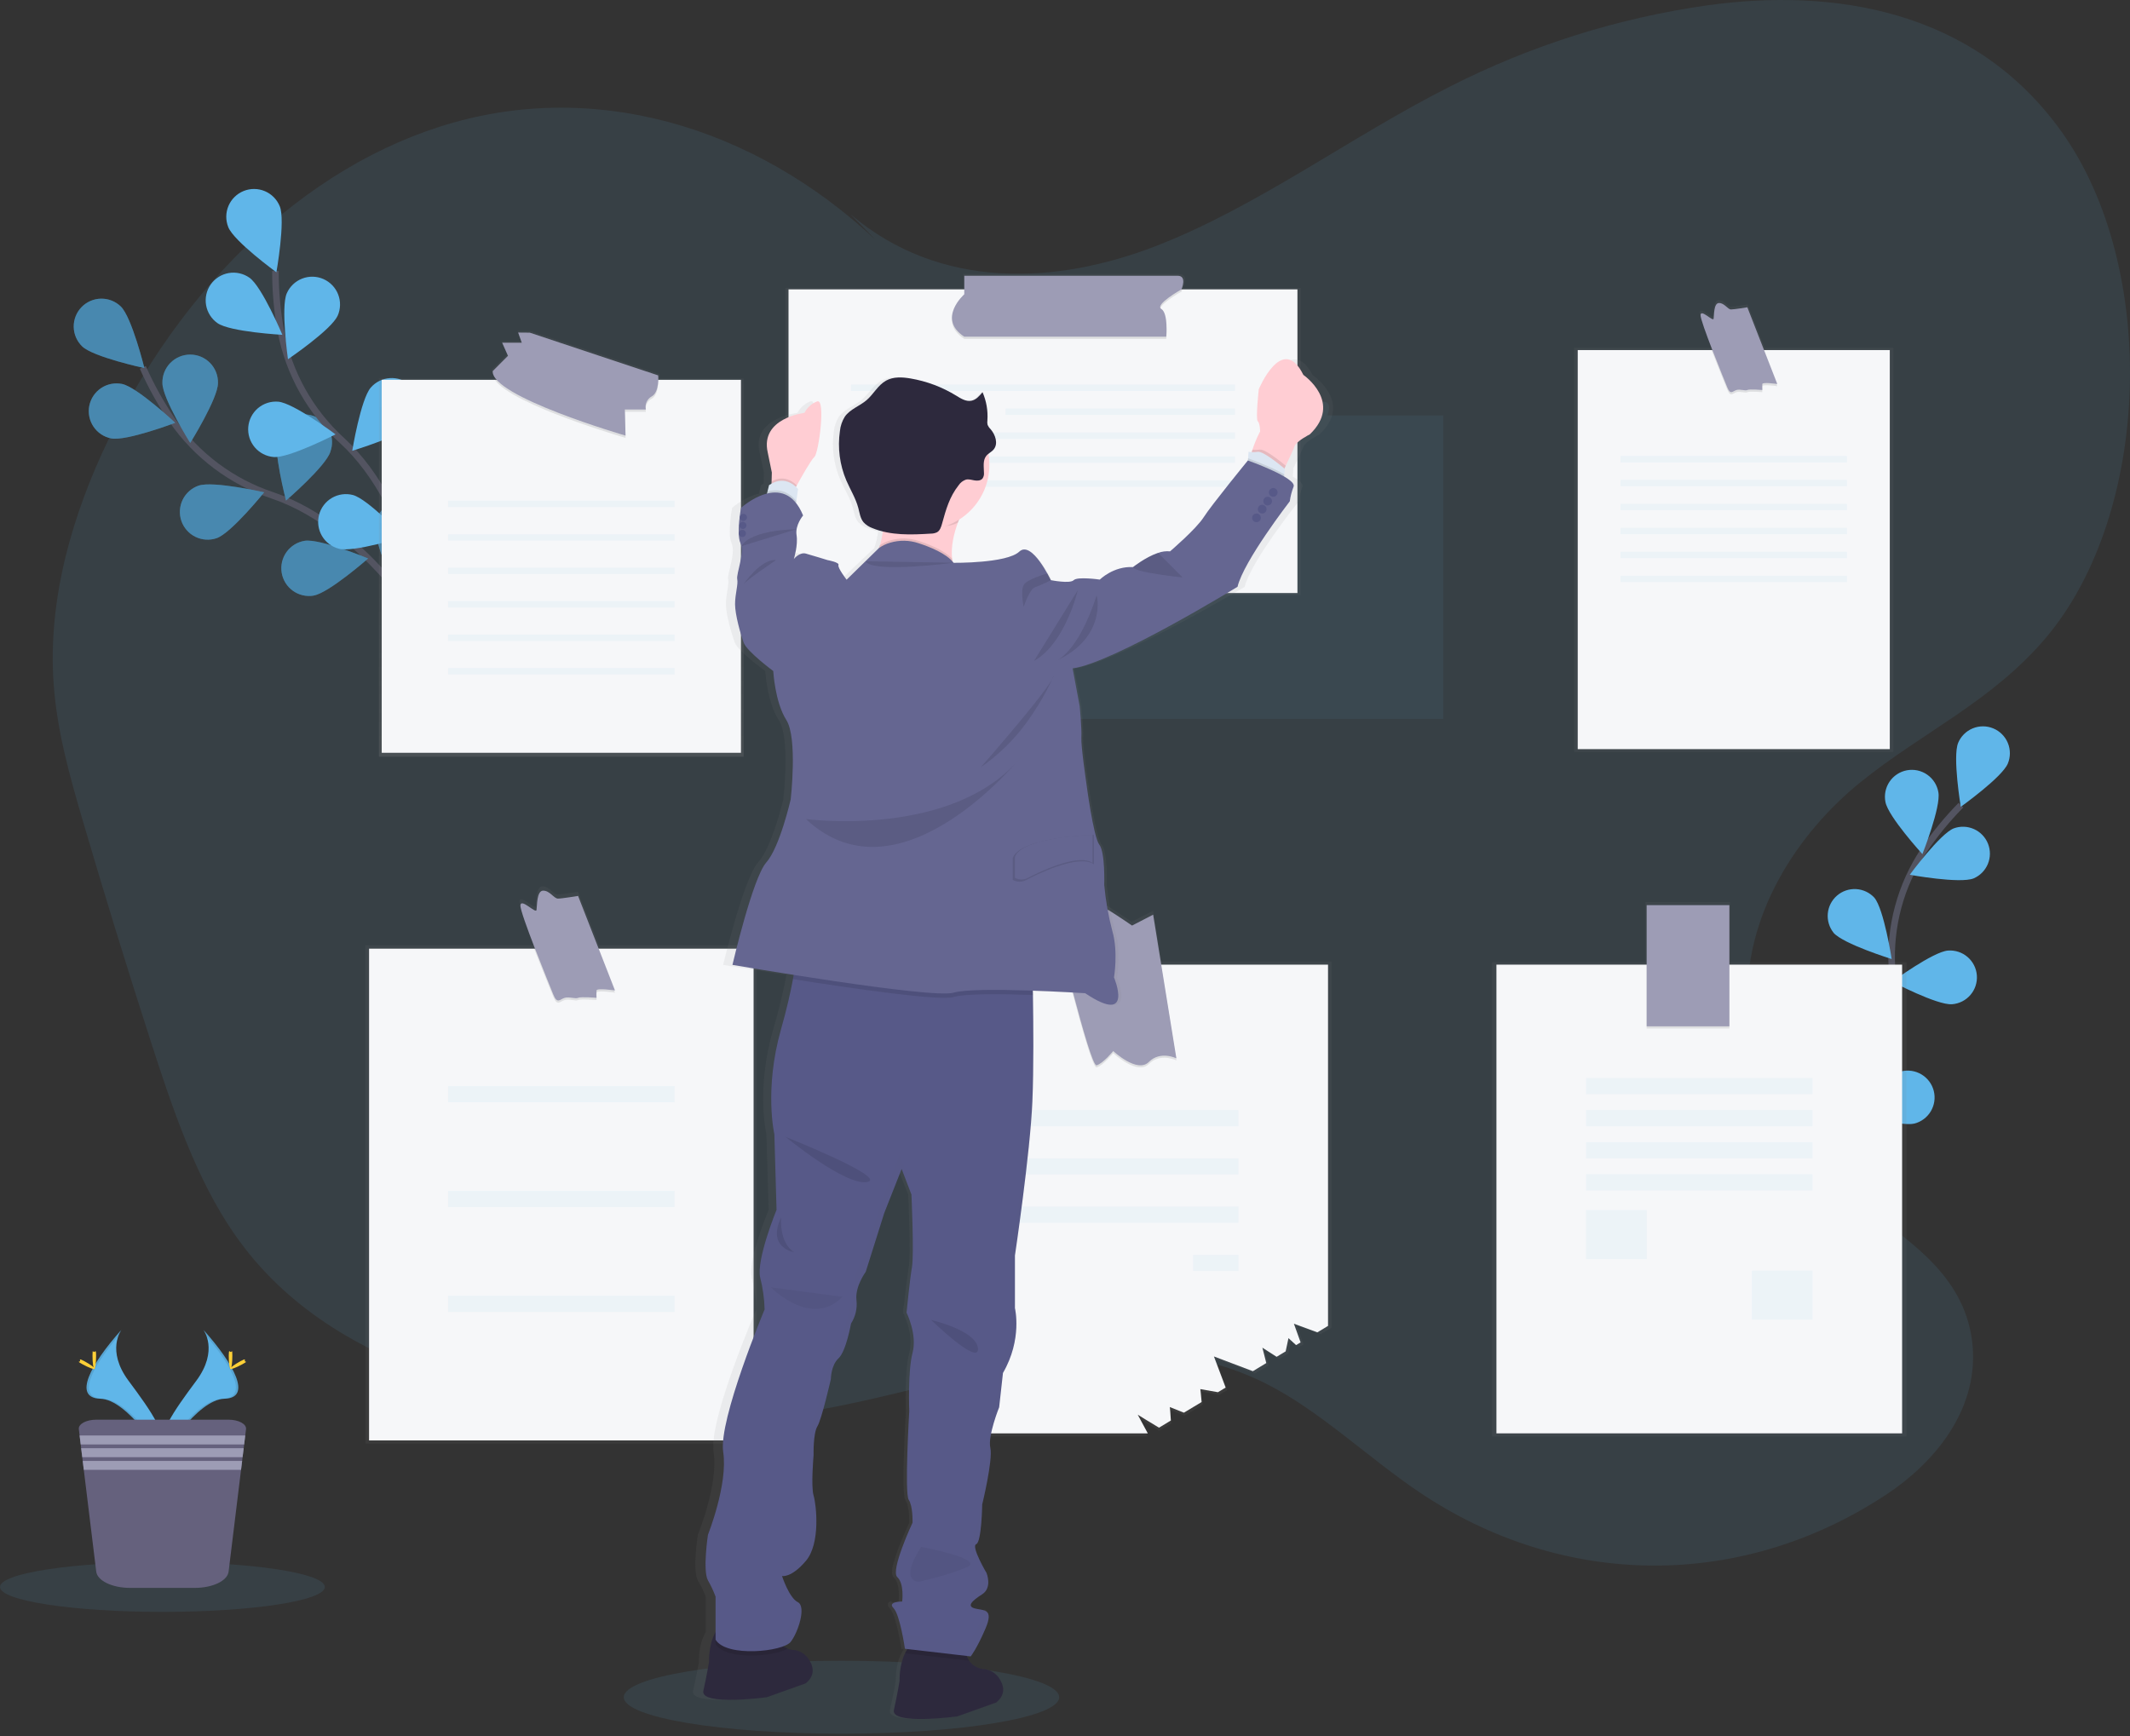 <svg width="650" height="530" viewBox="0 0 650 530" fill="none" xmlns="http://www.w3.org/2000/svg">
<rect x="0" y="0" width="650" height="530" fill="#333333" stroke="none"/>
<path opacity="0.1" d="M256.792 529.177C220.1 529.177 190.354 524.192 190.354 518.044C190.354 511.895 220.1 506.911 256.792 506.911C293.485 506.911 323.23 511.895 323.23 518.044C323.23 524.192 293.485 529.177 256.792 529.177Z" fill="#60B6E9"/>
<path opacity="0.1" d="M259.582 65.436C286.78 88.51 322.068 87.019 352.957 75.016C383.846 63.013 412.3 41.636 442.419 26.446C467.072 13.901 493.628 5.515 521.015 1.627C559.402 -3.698 602.282 2.788 629.033 40.089C658.823 81.626 656.53 156.544 624.312 194.696C607.923 214.092 586.465 223.609 567.746 238.756C549.027 253.902 531.713 279.045 533.303 308.275C534.776 335.337 551.941 356.112 569.684 369.159C583.408 379.223 600.306 390.219 601.99 411.075C603.593 431.254 589.384 447.065 575.81 456.061C531.551 485.397 477.029 485.111 432.92 455.321C417.183 444.692 402.726 430.558 386.226 422.27C342.911 400.526 295.174 422.413 249.312 430.421C210.489 437.199 170.679 433.689 132.857 420.152C110.143 412.026 87.343 399.6 71.383 376.452C59.877 359.759 52.708 338.63 45.979 317.768C38.798 295.518 31.898 273.114 25.279 250.554C21.309 237.01 17.395 223.218 16.37 208.718C14.506 182.457 22.347 156.532 33.014 134.34C58.318 81.682 100.98 44.686 147.158 35.286C193.336 25.887 242.267 44.245 278.101 84.41" fill="#60B6E9"/>
<g opacity="0.35">
<path opacity="0.2" d="M338.755 126.761V122.629H403.863C406.858 122.629 405.031 126.786 405.031 126.786H440.406V219.447H285.09V126.761H338.755Z" fill="#60B6E9"/>
</g>
<path d="M132.235 195.876C132.235 195.876 112.659 161.198 83.156 151.208C70.763 147.095 60.039 139.073 52.596 128.345C49.1 123.228 46.083 117.8 43.581 112.13" stroke="#535461" stroke-width="2" stroke-miterlimit="10"/>
<path d="M25.068 105.719C28.423 108.98 44.066 112.354 44.066 112.354C44.066 112.354 40.233 96.822 36.872 93.555C35.259 91.989 33.09 91.129 30.842 91.163C28.595 91.196 26.453 92.122 24.888 93.735C23.322 95.348 22.462 97.517 22.496 99.764C22.53 102.012 23.455 104.153 25.068 105.719Z" fill="#60B6E9"/>
<path d="M33.914 133.812C38.506 134.726 53.472 129.054 53.472 129.054C53.472 129.054 41.805 118.101 37.213 117.187C36.122 116.971 34.998 116.971 33.907 117.189C32.815 117.407 31.777 117.837 30.852 118.456C29.927 119.075 29.133 119.869 28.515 120.795C27.898 121.721 27.468 122.759 27.252 123.85C27.035 124.942 27.035 126.066 27.253 127.157C27.471 128.249 27.901 129.286 28.52 130.211C29.139 131.136 29.933 131.931 30.859 132.548C31.785 133.166 32.823 133.596 33.914 133.812Z" fill="#60B6E9"/>
<path d="M66.139 164.254C70.563 162.725 80.615 150.275 80.615 150.275C80.615 150.275 65.015 146.703 60.592 148.237C59.54 148.602 58.57 149.17 57.738 149.909C56.906 150.648 56.227 151.543 55.742 152.544C55.255 153.546 54.971 154.633 54.906 155.744C54.84 156.855 54.993 157.968 55.358 159.019C55.722 160.071 56.29 161.041 57.029 161.873C57.768 162.705 58.663 163.384 59.664 163.87C60.666 164.356 61.753 164.64 62.864 164.706C63.975 164.771 65.088 164.618 66.139 164.254Z" fill="#60B6E9"/>
<path d="M95.705 181.78C100.321 181.028 112.336 170.467 112.336 170.467C112.336 170.467 97.563 164.317 92.941 165.074C91.843 165.256 90.791 165.652 89.846 166.24C88.901 166.828 88.081 167.596 87.433 168.501C86.784 169.406 86.321 170.43 86.068 171.514C85.816 172.598 85.779 173.721 85.961 174.819C86.142 175.917 86.538 176.969 87.126 177.914C87.714 178.859 88.483 179.679 89.388 180.327C90.292 180.975 91.316 181.439 92.4 181.691C93.484 181.944 94.607 181.98 95.705 181.799V181.78Z" fill="#60B6E9"/>
<path d="M66.518 116.933C66.518 121.617 58.051 135.191 58.051 135.191C58.051 135.191 49.564 121.623 49.564 116.939C49.534 115.806 49.73 114.679 50.142 113.624C50.555 112.568 51.174 111.606 51.964 110.795C52.755 109.983 53.699 109.337 54.743 108.897C55.787 108.456 56.908 108.229 58.041 108.229C59.174 108.229 60.296 108.456 61.34 108.897C62.383 109.337 63.328 109.983 64.118 110.795C64.909 111.606 65.528 112.568 65.94 113.624C66.353 114.679 66.549 115.806 66.518 116.939V116.933Z" fill="#60B6E9"/>
<path d="M100.831 137.869C99.433 142.336 87.287 152.78 87.287 152.78C87.287 152.78 83.255 137.292 84.653 132.825C84.942 131.714 85.454 130.674 86.158 129.767C86.861 128.86 87.742 128.106 88.745 127.549C89.749 126.993 90.856 126.647 91.998 126.531C93.139 126.415 94.293 126.532 95.388 126.875C96.483 127.219 97.497 127.781 98.368 128.528C99.24 129.275 99.95 130.191 100.457 131.221C100.963 132.25 101.256 133.372 101.316 134.518C101.376 135.665 101.202 136.811 100.806 137.888L100.831 137.869Z" fill="#60B6E9"/>
<path d="M131.397 162.794C130.775 167.435 120.562 179.761 120.562 179.761C120.562 179.761 113.97 165.18 114.592 160.539C114.672 159.382 114.988 158.253 115.521 157.224C116.055 156.194 116.794 155.284 117.692 154.551C118.591 153.818 119.631 153.277 120.747 152.962C121.863 152.647 123.032 152.564 124.182 152.719C125.331 152.873 126.437 153.262 127.43 153.861C128.423 154.459 129.283 155.256 129.956 156.2C130.63 157.144 131.102 158.217 131.345 159.351C131.587 160.485 131.594 161.657 131.366 162.794H131.397Z" fill="#60B6E9"/>
<path opacity="0.25" d="M25.068 105.719C28.423 108.98 44.066 112.354 44.066 112.354C44.066 112.354 40.233 96.822 36.872 93.555C35.259 91.989 33.09 91.129 30.842 91.163C28.595 91.196 26.453 92.122 24.888 93.735C23.322 95.348 22.462 97.517 22.496 99.764C22.53 102.012 23.455 104.153 25.068 105.719Z" fill="black"/>
<path opacity="0.25" d="M33.914 133.812C38.506 134.726 53.472 129.054 53.472 129.054C53.472 129.054 41.805 118.101 37.213 117.187C36.122 116.971 34.998 116.971 33.907 117.189C32.815 117.407 31.777 117.837 30.852 118.456C29.927 119.075 29.133 119.869 28.515 120.795C27.898 121.721 27.468 122.759 27.252 123.85C27.035 124.942 27.035 126.066 27.253 127.157C27.471 128.249 27.901 129.286 28.52 130.211C29.139 131.136 29.933 131.931 30.859 132.548C31.785 133.166 32.823 133.596 33.914 133.812Z" fill="black"/>
<path opacity="0.25" d="M66.139 164.254C70.563 162.725 80.615 150.275 80.615 150.275C80.615 150.275 65.015 146.703 60.592 148.237C59.54 148.602 58.57 149.17 57.738 149.909C56.906 150.648 56.227 151.543 55.742 152.544C55.255 153.546 54.971 154.633 54.906 155.744C54.84 156.855 54.993 157.968 55.358 159.019C55.722 160.071 56.29 161.041 57.029 161.873C57.768 162.705 58.663 163.384 59.664 163.87C60.666 164.356 61.753 164.64 62.864 164.706C63.975 164.771 65.088 164.618 66.139 164.254Z" fill="black"/>
<path opacity="0.25" d="M95.705 181.78C100.321 181.028 112.336 170.467 112.336 170.467C112.336 170.467 97.563 164.317 92.941 165.074C91.843 165.256 90.791 165.652 89.846 166.24C88.901 166.828 88.081 167.596 87.433 168.501C86.784 169.406 86.321 170.43 86.068 171.514C85.816 172.598 85.779 173.721 85.961 174.819C86.142 175.917 86.538 176.969 87.126 177.914C87.714 178.859 88.483 179.679 89.388 180.327C90.292 180.975 91.316 181.439 92.4 181.691C93.484 181.944 94.607 181.98 95.705 181.799V181.78Z" fill="black"/>
<path opacity="0.25" d="M66.518 116.933C66.518 121.617 58.051 135.191 58.051 135.191C58.051 135.191 49.564 121.623 49.564 116.939C49.534 115.806 49.73 114.679 50.142 113.624C50.555 112.568 51.174 111.606 51.964 110.795C52.755 109.983 53.699 109.337 54.743 108.897C55.787 108.456 56.908 108.229 58.041 108.229C59.174 108.229 60.296 108.456 61.34 108.897C62.383 109.337 63.328 109.983 64.118 110.795C64.909 111.606 65.528 112.568 65.94 113.624C66.353 114.679 66.549 115.806 66.518 116.939V116.933Z" fill="black"/>
<path opacity="0.25" d="M100.831 137.869C99.433 142.336 87.287 152.78 87.287 152.78C87.287 152.78 83.255 137.292 84.653 132.825C84.942 131.714 85.454 130.674 86.158 129.767C86.861 128.86 87.742 128.106 88.745 127.549C89.749 126.993 90.856 126.647 91.998 126.531C93.139 126.415 94.293 126.532 95.388 126.875C96.483 127.219 97.497 127.781 98.368 128.528C99.24 129.275 99.95 130.191 100.457 131.221C100.963 132.25 101.256 133.372 101.316 134.518C101.376 135.665 101.202 136.811 100.806 137.888L100.831 137.869Z" fill="black"/>
<path opacity="0.25" d="M131.397 162.794C130.775 167.435 120.562 179.761 120.562 179.761C120.562 179.761 113.97 165.18 114.592 160.539C114.672 159.382 114.988 158.253 115.521 157.224C116.055 156.194 116.794 155.284 117.692 154.551C118.591 153.818 119.631 153.277 120.747 152.962C121.863 152.647 123.032 152.564 124.182 152.719C125.331 152.873 126.437 153.262 127.43 153.861C128.423 154.459 129.283 155.256 129.956 156.2C130.63 157.144 131.102 158.217 131.345 159.351C131.587 160.485 131.594 161.657 131.366 162.794H131.397Z" fill="black"/>
<path d="M131.105 195.186C131.105 195.186 127.265 155.55 104.391 134.471C94.727 125.692 88.175 114.013 85.722 101.19C84.599 95.093 84.039 88.906 84.05 82.707" stroke="#535461" stroke-width="2" stroke-miterlimit="10"/>
<path d="M69.662 69.338C71.414 73.686 84.349 83.105 84.349 83.105C84.349 83.105 87.138 67.337 85.386 62.988C84.97 61.956 84.355 61.015 83.575 60.221C82.796 59.426 81.867 58.793 80.843 58.357C79.819 57.921 78.719 57.691 77.606 57.681C76.492 57.67 75.388 57.879 74.356 58.295C73.323 58.711 72.383 59.326 71.588 60.106C70.793 60.885 70.16 61.813 69.724 62.838C69.288 63.862 69.059 64.962 69.048 66.075C69.037 67.188 69.246 68.293 69.662 69.325V69.338Z" fill="#60B6E9"/>
<path d="M66.363 98.624C70.19 101.32 86.169 102.196 86.169 102.196C86.169 102.196 79.956 87.454 76.117 84.764C75.207 84.123 74.179 83.668 73.094 83.425C72.008 83.181 70.884 83.154 69.788 83.345C68.692 83.536 67.644 83.94 66.704 84.536C65.764 85.132 64.95 85.907 64.31 86.817C63.669 87.727 63.214 88.754 62.971 89.84C62.727 90.926 62.7 92.049 62.891 93.146C63.082 94.242 63.486 95.29 64.082 96.23C64.678 97.17 65.453 97.984 66.363 98.624Z" fill="#60B6E9"/>
<path d="M83.498 139.497C88.163 139.888 102.396 132.582 102.396 132.582C102.396 132.582 89.58 122.996 84.914 122.605C83.805 122.512 82.688 122.638 81.628 122.977C80.568 123.315 79.584 123.859 78.734 124.578C77.884 125.296 77.184 126.175 76.674 127.164C76.163 128.154 75.853 129.233 75.76 130.343C75.667 131.452 75.793 132.568 76.132 133.629C76.47 134.689 77.014 135.672 77.733 136.522C78.451 137.372 79.33 138.073 80.319 138.583C81.308 139.093 82.388 139.404 83.498 139.497Z" fill="#60B6E9"/>
<path d="M103.421 167.497C107.95 168.677 123.221 163.875 123.221 163.875C123.221 163.875 112.206 152.264 107.689 151.089C106.612 150.81 105.49 150.745 104.388 150.9C103.286 151.054 102.225 151.423 101.265 151.988C100.306 152.552 99.467 153.299 98.797 154.188C98.126 155.076 97.637 156.088 97.358 157.165C97.078 158.243 97.014 159.364 97.168 160.467C97.322 161.569 97.692 162.63 98.256 163.589C98.82 164.549 99.568 165.388 100.456 166.058C101.345 166.729 102.356 167.217 103.434 167.497H103.421Z" fill="#60B6E9"/>
<path d="M103.018 96.387C101.123 100.668 87.877 109.645 87.877 109.645C87.877 109.645 85.622 93.803 87.517 89.522C88.423 87.463 90.111 85.847 92.208 85.032C94.305 84.216 96.64 84.267 98.7 85.174C100.759 86.08 102.375 87.767 103.19 89.864C104.006 91.961 103.955 94.297 103.049 96.356L103.018 96.387Z" fill="#60B6E9"/>
<path d="M125.905 129.463C122.798 132.98 107.491 137.59 107.491 137.59C107.491 137.59 110.081 121.797 113.169 118.275C114.652 116.586 116.745 115.555 118.988 115.409C121.23 115.264 123.439 116.015 125.128 117.498C126.817 118.981 127.848 121.074 127.993 123.317C128.139 125.56 127.388 127.768 125.905 129.457V129.463Z" fill="#60B6E9"/>
<path d="M143.747 164.602C141.262 168.591 126.973 175.723 126.973 175.723C126.973 175.723 126.818 159.719 129.303 155.73C130.504 153.866 132.387 152.546 134.549 152.053C136.711 151.561 138.98 151.934 140.87 153.095C142.76 154.255 144.12 156.109 144.659 158.26C145.198 160.411 144.873 162.688 143.754 164.602H143.747Z" fill="#60B6E9"/>
<path d="M554.644 355.529C554.644 355.529 578.873 325.503 577.351 295.372C576.627 282.74 580.019 270.214 587.017 259.674C590.38 254.697 594.192 250.039 598.405 245.758" stroke="#535461" stroke-width="2" stroke-miterlimit="10"/>
<path d="M597.554 226.765C595.815 230.959 598.356 246.261 598.356 246.261C598.356 246.261 610.98 237.252 612.719 233.059C613.553 231.046 613.553 228.785 612.719 226.772C611.886 224.759 610.287 223.16 608.274 222.327C606.261 221.493 604 221.493 601.987 222.326C599.975 223.16 598.375 224.759 597.542 226.772L597.554 226.765Z" fill="#60B6E9"/>
<path d="M575.369 244.788C576.189 249.249 586.645 260.699 586.645 260.699C586.645 260.699 592.367 246.261 591.522 241.813C591.339 240.74 590.945 239.714 590.363 238.795C589.781 237.876 589.022 237.082 588.13 236.459C587.238 235.836 586.232 235.396 585.169 235.165C584.105 234.934 583.007 234.916 581.937 235.113C580.867 235.311 579.847 235.718 578.936 236.313C578.025 236.908 577.241 237.677 576.63 238.578C576.019 239.478 575.593 240.49 575.376 241.556C575.16 242.623 575.157 243.721 575.369 244.788Z" fill="#60B6E9"/>
<path d="M559.502 284.686C562.465 288.128 577.276 292.731 577.276 292.731C577.276 292.731 574.915 277.405 571.952 273.963C570.502 272.416 568.511 271.489 566.393 271.377C564.276 271.264 562.198 271.975 560.592 273.361C558.987 274.746 557.98 276.698 557.781 278.809C557.583 280.92 558.208 283.026 559.527 284.686H559.502Z" fill="#60B6E9"/>
<path d="M554.283 317.581C556.619 321.47 570.436 328.515 570.436 328.515C570.436 328.515 570.703 312.984 568.361 309.12C567.226 307.28 565.411 305.962 563.311 305.451C561.21 304.941 558.993 305.279 557.14 306.392C555.287 307.506 553.948 309.305 553.413 311.4C552.879 313.495 553.191 315.716 554.283 317.581Z" fill="#60B6E9"/>
<path d="M602.27 268.117C598.051 269.788 582.793 267.011 582.793 267.011C582.793 267.011 591.988 254.523 596.2 252.846C598.211 252.108 600.43 252.185 602.385 253.059C604.34 253.933 605.877 255.536 606.668 257.527C607.459 259.517 607.442 261.737 606.621 263.715C605.799 265.693 604.238 267.272 602.27 268.117Z" fill="#60B6E9"/>
<path d="M595.672 306.523C591.149 306.859 577.419 299.646 577.419 299.646C577.419 299.646 589.931 290.476 594.454 290.141C595.53 290.059 596.611 290.19 597.636 290.526C598.661 290.863 599.61 291.398 600.428 292.101C601.247 292.804 601.918 293.661 602.405 294.623C602.892 295.586 603.185 296.635 603.267 297.711C603.348 298.786 603.217 299.868 602.881 300.893C602.545 301.918 602.01 302.867 601.307 303.685C600.604 304.503 599.747 305.175 598.784 305.662C597.821 306.149 596.772 306.442 595.697 306.523H595.672Z" fill="#60B6E9"/>
<path d="M584.141 342.947C579.742 344.047 564.988 339.22 564.988 339.22C564.988 339.22 575.773 328.105 580.171 327.024C582.285 326.498 584.522 326.833 586.389 327.955C588.256 329.078 589.6 330.896 590.127 333.01C590.653 335.124 590.318 337.361 589.196 339.228C588.073 341.095 586.255 342.439 584.141 342.966V342.947Z" fill="#60B6E9"/>
<path d="M37.046 405.925C37.046 405.925 32.306 412.137 39.233 421.456C46.16 430.775 51.875 438.715 49.564 444.555C49.564 444.555 39.108 427.16 30.603 426.93C22.098 426.7 27.683 416.374 37.046 405.925Z" fill="#60B6E9"/>
<path opacity="0.1" d="M37.046 405.925C36.633 406.524 36.306 407.179 36.077 407.869C27.776 417.623 23.353 426.725 31.33 426.954C38.785 427.166 47.682 440.455 49.819 443.816C49.748 444.075 49.663 444.33 49.564 444.58C49.564 444.58 39.108 427.184 30.603 426.954C22.098 426.725 27.683 416.374 37.046 405.925Z" fill="black"/>
<path d="M28.23 413.821C28.23 416.008 28.479 417.772 28.777 417.772C29.075 417.772 29.323 416.008 29.323 413.821C29.323 411.634 29.019 412.672 28.702 412.672C28.385 412.672 28.23 411.64 28.23 413.821Z" fill="#FFD037"/>
<path d="M25.211 416.43C27.124 417.474 28.795 418.101 28.938 417.84C29.081 417.58 27.646 416.511 25.733 415.467C23.819 414.424 24.571 415.181 24.428 415.467C24.285 415.753 23.291 415.386 25.211 416.43Z" fill="#FFD037"/>
<path d="M62.083 405.925C62.083 405.925 66.823 412.137 59.896 421.456C52.969 430.775 47.253 438.715 49.564 444.555C49.564 444.555 60.02 427.16 68.525 426.93C77.03 426.7 71.445 416.374 62.083 405.925Z" fill="#60B6E9"/>
<path opacity="0.1" d="M62.083 405.925C62.499 406.522 62.825 407.177 63.052 407.869C71.358 417.623 75.775 426.725 67.798 426.954C60.343 427.166 51.447 440.455 49.309 443.816C49.384 444.07 49.465 444.325 49.564 444.58C49.564 444.58 60.02 427.184 68.525 426.954C77.03 426.725 71.445 416.374 62.083 405.925Z" fill="black"/>
<path d="M70.904 413.821C70.904 416.008 70.656 417.772 70.358 417.772C70.06 417.772 69.811 416.008 69.811 413.821C69.811 411.634 70.115 412.672 70.432 412.672C70.749 412.672 70.904 411.64 70.904 413.821Z" fill="#FFD037"/>
<path d="M73.924 416.43C72.004 417.474 70.333 418.101 70.196 417.84C70.06 417.58 71.489 416.511 73.402 415.467C75.316 414.424 74.564 415.181 74.707 415.467C74.85 415.753 75.837 415.386 73.924 416.43Z" fill="#FFD037"/>
<path opacity="0.1" d="M49.564 491.995C22.191 491.995 -7.62939e-06 488.59 -7.62939e-06 484.39C-7.62939e-06 480.191 22.191 476.786 49.564 476.786C76.938 476.786 99.129 480.191 99.129 484.39C99.129 488.59 76.938 491.995 49.564 491.995Z" fill="#60B6E9"/>
<path d="M24.055 436.224L24.291 438.156L24.627 440.889L24.763 442.032L25.093 444.766L25.242 445.909L25.571 448.643L29.367 479.706C29.702 482.483 34.238 484.676 39.711 484.676H59.417C64.891 484.676 69.42 482.514 69.761 479.706L73.557 448.643L73.893 445.909L74.029 444.766L74.365 442.032L74.508 440.889L74.837 438.156L75.079 436.224C75.266 434.652 72.812 433.329 69.718 433.329H29.41C26.317 433.329 23.863 434.652 24.055 436.224Z" fill="#65617D"/>
<path d="M24.291 438.156L24.627 440.89H74.508L74.837 438.156H24.291Z" fill="#9D9CB5"/>
<path d="M24.763 442.033L25.099 444.766H74.029L74.371 442.033H24.763Z" fill="#9D9CB5"/>
<path d="M25.242 445.909L25.571 448.636H73.557L73.893 445.909H25.242Z" fill="#9D9CB5"/>
<path d="M150.706 115.528H151.227C150.407 114.596 149.985 113.665 150.053 112.838L154.775 108.117L152.973 104.079H159.043L157.918 100.929H161.515L201.313 114.186C201.313 114.186 201.357 114.739 201.313 115.528H226.94V230.99H115.635V115.528H150.706Z" fill="url(#paint0_linear)"/>
<path d="M116.486 115.933H226.114V229.773H116.486V115.933Z" fill="#F6F7F9"/>
<path opacity="0.1" d="M151.01 115.933C156.204 123.58 190.895 133.651 190.895 133.651L190.677 125.68H197.095C196.919 124.913 196.997 124.109 197.318 123.389C197.638 122.67 198.184 122.074 198.872 121.692C200.736 120.667 200.916 117.343 200.891 115.933H151.01Z" fill="black"/>
<path d="M161.665 101.538L200.86 114.584C200.86 114.584 201.307 119.679 198.872 121.002C198.185 121.386 197.641 121.982 197.321 122.701C197 123.42 196.921 124.223 197.095 124.991H190.677L190.895 132.961C190.895 132.961 149.705 121.002 150.37 113.255L155.017 108.602L153.246 104.613H159.229L158.117 101.507L161.665 101.538Z" fill="#9D9CB5"/>
<g opacity="0.35">
<path opacity="0.2" d="M136.752 152.835H205.849V154.773H136.752V152.835Z" fill="#60B6E9"/>
</g>
<g opacity="0.35">
<path opacity="0.2" d="M136.752 163.055H205.849V164.994H136.752V163.055Z" fill="#60B6E9"/>
</g>
<g opacity="0.35">
<path opacity="0.2" d="M136.752 173.269H205.849V175.207H136.752V173.269Z" fill="#60B6E9"/>
</g>
<g opacity="0.35">
<path opacity="0.2" d="M136.752 183.482H205.849V185.421H136.752V183.482Z" fill="#60B6E9"/>
</g>
<g opacity="0.35">
<path opacity="0.2" d="M136.752 193.696H205.849V195.634H136.752V193.696Z" fill="#60B6E9"/>
</g>
<g opacity="0.35">
<path opacity="0.2" d="M136.752 203.916H205.849V205.854H136.752V203.916Z" fill="#60B6E9"/>
</g>
<path d="M522.145 106.172H522.406C520.443 101.14 518.629 96.232 518.71 95.294C518.884 93.43 522.618 97.481 522.792 96.468C522.965 95.456 522.792 91.616 524.488 91.616C526.184 91.616 527.209 93.611 528.215 93.611C529.222 93.611 533.316 92.939 533.316 92.939L538.528 106.172H577.792V229.487H480.353V106.172H522.145Z" fill="url(#paint1_linear)"/>
<path d="M481.465 106.855H576.698V228.66H481.465V106.855Z" fill="#F6F7F9"/>
<path opacity="0.1" d="M522.301 106.855C524.307 112.068 526.569 117.56 527.084 118.871C528.085 121.356 528.743 120.032 529.911 119.703C531.079 119.374 532.564 120.032 533.229 119.703C533.893 119.374 537.795 119.703 537.795 119.703C537.751 119.093 537.751 118.481 537.795 117.87C537.882 117.212 542.367 117.87 542.367 117.87L538.093 106.855H522.301Z" fill="black"/>
<path d="M533.229 93.79L542.367 117.212C542.367 117.212 537.882 116.547 537.801 117.212C537.754 117.82 537.754 118.431 537.801 119.039C537.801 119.039 533.893 118.703 533.229 119.039C532.564 119.374 531.073 118.703 529.911 119.039C528.749 119.374 528.085 120.697 527.084 118.206C526.084 115.715 518.778 97.941 518.946 96.114C519.114 94.287 522.767 98.276 522.934 97.276C523.102 96.275 522.934 92.486 524.593 92.486C526.252 92.486 527.252 94.455 528.246 94.455C529.24 94.455 533.229 93.79 533.229 93.79Z" fill="#9D9CB5"/>
<g opacity="0.35">
<path opacity="0.2" d="M494.53 139.186H563.627V141.124H494.53V139.186Z" fill="#60B6E9"/>
</g>
<g opacity="0.35">
<path opacity="0.2" d="M494.53 146.499H563.627V148.437H494.53V146.499Z" fill="#60B6E9"/>
</g>
<g opacity="0.35">
<path opacity="0.2" d="M494.53 153.805H563.627V155.743H494.53V153.805Z" fill="#60B6E9"/>
</g>
<g opacity="0.35">
<path opacity="0.2" d="M494.53 161.117H563.627V163.056H494.53V161.117Z" fill="#60B6E9"/>
</g>
<g opacity="0.35">
<path opacity="0.2" d="M494.53 168.423H563.627V170.361H494.53V168.423Z" fill="#60B6E9"/>
</g>
<g opacity="0.35">
<path opacity="0.2" d="M494.53 175.729H563.627V177.667H494.53V175.729Z" fill="#60B6E9"/>
</g>
<path d="M162.777 288.506H163.038C160.627 282.294 158.403 276.224 158.509 275.087C158.714 272.807 163.299 277.783 163.479 276.541C163.659 275.298 163.479 270.552 165.56 270.552C167.641 270.552 168.89 273.037 170.139 273.037C171.387 273.037 176.389 272.204 176.389 272.204L182.812 288.506H230.929V440.647H111.504V288.506H162.777Z" fill="url(#paint2_linear)"/>
<path d="M112.628 289.562H229.972V439.659H112.628V289.562Z" fill="#F6F7F9"/>
<path opacity="0.1" d="M163.007 289.562C165.454 295.937 168.2 302.609 168.84 304.212C170.083 307.281 170.884 305.641 172.319 305.237C173.754 304.833 175.593 305.641 176.413 305.237C177.233 304.833 182.042 305.237 182.042 305.237C181.988 304.486 181.988 303.733 182.042 302.982C182.148 302.168 187.671 302.982 187.671 302.982L182.433 289.562H163.007Z" fill="black"/>
<path d="M176.413 273.46L187.671 302.317C187.671 302.317 182.148 301.497 182.042 302.317C181.988 303.066 181.988 303.818 182.042 304.566C182.042 304.566 177.233 304.162 176.413 304.566C175.593 304.97 173.754 304.162 172.319 304.566C170.884 304.97 170.07 306.616 168.84 303.547C167.61 300.478 158.608 278.573 158.813 276.324C159.018 274.075 163.522 278.983 163.727 277.759C163.932 276.535 163.727 271.851 165.771 271.851C167.815 271.851 169.045 274.28 170.275 274.28C171.505 274.28 176.413 273.46 176.413 273.46Z" fill="#9D9CB5"/>
<g opacity="0.35">
<path opacity="0.2" d="M136.752 331.504H205.849V336.431H136.752V331.504Z" fill="#60B6E9"/>
</g>
<g opacity="0.35">
<path opacity="0.2" d="M136.752 363.505H205.849V368.431H136.752V363.505Z" fill="#60B6E9"/>
</g>
<g opacity="0.35">
<path opacity="0.2" d="M136.752 395.512H205.849V400.439H136.752V395.512Z" fill="#60B6E9"/>
</g>
<path d="M502.159 293.706V275.335H527.948V293.706H581.793V438.448H455.322V293.706H502.159Z" fill="url(#paint3_linear)"/>
<path d="M456.658 294.439H580.457V437.504H456.658V294.439Z" fill="#F6F7F9"/>
<path opacity="0.1" d="M502.501 294.439H527.749V313.928H502.501V294.439Z" fill="black"/>
<path d="M502.501 276.28H527.749V313.264H502.501V276.28Z" fill="#9D9CB5"/>
<g opacity="0.35">
<path opacity="0.2" d="M484.012 329.043H553.109V333.97H484.012V329.043Z" fill="#60B6E9"/>
</g>
<g opacity="0.35">
<path opacity="0.2" d="M484.012 338.841H553.109V343.767H484.012V338.841Z" fill="#60B6E9"/>
</g>
<g opacity="0.35">
<path opacity="0.2" d="M484.012 348.645H553.109V353.572H484.012V348.645Z" fill="#60B6E9"/>
</g>
<g opacity="0.35">
<path opacity="0.2" d="M484.012 358.442H553.109V363.368H484.012V358.442Z" fill="#60B6E9"/>
</g>
<g opacity="0.35">
<path opacity="0.2" d="M484.006 369.351H502.501V384.299H484.006V369.351Z" fill="#60B6E9"/>
</g>
<g opacity="0.35">
<path opacity="0.2" d="M534.614 387.84H553.109V402.787H534.614V387.84Z" fill="#60B6E9"/>
</g>
<path d="M324.547 293.477H324.721C322.708 285.605 321.192 279.337 321.192 279.337L329.778 283.375C329.778 283.375 335.873 275.299 338.128 276.647C340.383 277.995 345.334 281.356 345.334 281.356L351.907 277.989L354.423 293.477H406.33V405.236L402.994 407.23C400.241 406.242 395.712 404.565 395.712 404.565L397.794 410.342L396.39 411.175L394.023 409.032L393.147 413.126L390.332 414.809L385.89 411.983L387.133 416.741L382.964 419.226L370.843 414.673L374.496 424.29L372.092 425.731L366.606 424.768C366.606 424.768 366.855 426.688 367.01 428.769L361.506 432.062C359.251 431.186 357.126 430.322 357.126 430.322C357.126 430.322 357.343 432.422 357.443 434.485L353.752 436.696C350.839 434.994 347.13 432.677 347.13 432.677L350.236 438.454H280.096V293.477H324.547Z" fill="url(#paint4_linear)"/>
<path d="M281.475 294.439V437.504H350.267L347.198 431.807C347.198 431.807 350.833 434.087 353.69 435.77L357.306 433.583C357.207 431.552 356.989 429.477 356.989 429.477C356.989 429.477 359.077 430.328 361.288 431.192L366.687 427.942C366.532 425.892 366.296 423.997 366.296 423.997L371.67 424.948L374.024 423.525L370.446 414.032L382.33 418.53L386.425 416.045L385.232 411.348L389.581 414.138L392.339 412.479L393.196 408.441L395.52 410.566L396.899 409.739L394.855 404.042C394.855 404.042 399.297 405.695 402 406.67L405.267 404.707V294.439H281.475Z" fill="#F6F7F9"/>
<g opacity="0.35">
<path opacity="0.2" d="M308.829 338.841H377.926V343.767H308.829V338.841Z" fill="#60B6E9"/>
</g>
<g opacity="0.35">
<path opacity="0.2" d="M308.829 353.571H377.926V358.498H308.829V353.571Z" fill="#60B6E9"/>
</g>
<g opacity="0.35">
<path opacity="0.2" d="M308.829 368.295H377.926V373.222H308.829V368.295Z" fill="#60B6E9"/>
</g>
<g opacity="0.35">
<path opacity="0.2" d="M364.084 383.025H377.926V387.952H364.084V383.025Z" fill="#60B6E9"/>
</g>
<path opacity="0.1" d="M325.075 294.44C328.442 307.722 333.35 326.124 334.63 325.801C336.618 325.261 339.724 321.452 339.724 321.452C339.724 321.452 347.03 328.317 350.572 324.776C354.113 321.235 358.99 323.664 358.99 323.664L354.268 294.434L325.075 294.44Z" fill="black"/>
<path d="M351.901 279.187L358.99 323.036C358.99 323.036 354.119 320.601 350.578 324.148C347.037 327.696 339.724 320.812 339.724 320.812C339.724 320.812 336.618 324.614 334.63 325.161C332.642 325.708 321.782 280.517 321.782 280.517L330.2 284.505C330.2 284.505 336.177 276.528 338.395 277.858C340.613 279.187 345.459 282.511 345.459 282.511L351.901 279.187Z" fill="#9D9CB5"/>
<path d="M293.999 87.876V83.67H359.928C362.953 83.67 361.102 87.876 361.102 87.876H396.924V181.649H239.683V87.839L293.999 87.876Z" fill="url(#paint5_linear)"/>
<path d="M240.627 88.324H395.93V181.01H240.627V88.324Z" fill="#F6F7F9"/>
<path opacity="0.1" d="M294.273 103.439H355.896C355.896 103.439 356.56 96.294 354.398 94.971C352.237 93.648 360.549 88.989 360.549 88.989C360.641 88.771 360.722 88.549 360.791 88.324H294.273V90.486C294.273 90.486 285.799 97.96 294.273 103.439Z" fill="black"/>
<path d="M359.387 84.173H294.273V89.821C294.273 89.821 285.799 97.276 294.273 102.774H355.896C355.896 102.774 356.561 95.629 354.399 94.306C352.237 92.983 360.549 88.323 360.549 88.323C360.549 88.323 362.376 84.173 359.387 84.173Z" fill="#9D9CB5"/>
<g opacity="0.35">
<path opacity="0.2" d="M259.693 117.393H376.851V119.331H259.693V117.393Z" fill="#60B6E9"/>
</g>
<g opacity="0.35">
<path opacity="0.2" d="M306.866 124.699H376.851V126.637H306.866V124.699Z" fill="#60B6E9"/>
</g>
<g opacity="0.35">
<path opacity="0.2" d="M259.693 132.011H376.851V133.949H259.693V132.011Z" fill="#60B6E9"/>
</g>
<g opacity="0.35">
<path opacity="0.2" d="M259.693 139.316H376.851V141.255H259.693V139.316Z" fill="#60B6E9"/>
</g>
<g opacity="0.35">
<path opacity="0.2" d="M259.693 146.623H376.851V148.561H259.693V146.623Z" fill="#60B6E9"/>
</g>
<path d="M211.502 516.056C212.614 511.322 213.298 507.172 213.298 507.172C213.298 507.172 213.043 502.022 215.354 498.157V496.871V487.36C214.699 485.637 213.896 483.975 212.956 482.39C211.241 479.395 212.956 468.436 212.956 468.436C212.956 468.436 219.305 452.985 217.758 443.188C216.211 433.391 230.805 399.669 230.805 399.669C230.715 396.415 230.254 393.182 229.432 390.033C229.28 389.371 229.218 388.692 229.245 388.014C229.245 387.933 229.245 387.852 229.245 387.765V387.846C229.463 381.385 234.57 369.27 234.57 369.27L233.886 346.178C233.886 346.178 230.625 332.56 235.943 314.289C237.806 307.908 238.993 302.808 239.745 298.869C239.832 298.422 239.912 297.993 239.987 297.583C229.034 295.912 220.672 294.52 220.672 294.52C220.672 294.52 227.028 267.93 231.314 263.283C235.601 258.636 239.036 244.024 239.036 244.024C239.036 244.024 241.273 225.256 237.663 219.795C234.054 214.334 233.551 204.841 233.551 204.841C233.551 204.841 225.313 198.865 224.282 196.206C223.25 193.547 221.536 187.57 221.536 184.402C221.536 181.233 222.567 178.419 222.219 176.76C221.871 175.101 224.623 168.789 223.25 165.795C222.893 164.875 222.708 163.898 222.704 162.912C222.7 162.883 222.7 162.854 222.704 162.825C222.704 162.825 222.704 162.825 222.704 162.794C222.694 160.178 222.938 157.567 223.43 154.997C223.43 154.997 227.158 151.711 231.575 150.648L231.755 149.934L232.221 148.07C232.484 147.894 232.755 147.732 233.035 147.586V146.908L233.11 144.212L231.817 138.142C229.289 127.581 243.36 126.022 243.36 126.022C244.204 124.395 245.624 123.141 247.343 122.505C250.176 121.505 247.815 138.372 246.492 139.447C245.491 140.261 242.416 145.548 240.938 148.145L240.695 148.573C240.92 148.782 241.128 149.009 241.317 149.251L240.782 152.91L240.701 153.469C241.633 154.63 242.388 155.922 242.944 157.302C242.944 157.302 240.366 160.123 240.882 163.279C241.397 166.435 240.093 170.367 240.03 170.585C240.186 170.411 241.994 168.448 243.802 168.926C245.609 169.404 250.635 170.92 250.635 170.92C250.635 170.92 254.413 171.585 254.065 172.417C253.717 173.25 256.643 176.903 256.643 176.903L266.788 167.286C266.888 167 266.987 166.714 267.08 166.416C267.503 165.042 267.799 163.632 267.962 162.204C266.858 161.94 265.774 161.596 264.719 161.173C263.653 160.809 262.689 160.193 261.911 159.377C260.892 158.135 260.669 156.513 260.277 155.028C259.476 152.071 257.749 149.437 256.513 146.635C254.424 141.902 253.722 136.674 254.487 131.557C254.647 129.983 255.182 128.471 256.047 127.146C257.699 124.866 260.706 123.94 262.881 122.12C265.055 120.3 266.471 117.529 269.019 116.162C271.317 114.92 274.125 115.075 276.716 115.498C281.793 116.333 286.67 118.107 291.098 120.729C292.577 121.605 294.205 122.592 295.907 122.307C297.361 122.046 298.429 120.878 299.367 119.766C299.356 119.717 299.341 119.669 299.324 119.623L299.436 119.492C300.51 121.877 301.049 124.469 301.014 127.084C301.014 127.488 301.014 127.892 300.964 128.327C300.964 128.469 300.964 128.612 300.964 128.755C300.955 128.871 300.955 128.987 300.964 129.103C300.964 129.284 300.989 129.464 301.038 129.637C301.254 130.157 301.578 130.625 301.989 131.01C302.299 131.359 302.575 131.735 302.815 132.135C302.772 131.998 302.728 131.862 302.679 131.725C303.326 132.667 303.69 133.775 303.728 134.918C303.784 135.753 303.51 136.576 302.964 137.211C302.459 137.707 301.905 138.152 301.312 138.54C302.011 142.437 301.499 146.456 299.844 150.053C298.189 153.65 295.47 156.653 292.055 158.657C291.937 158.942 291.825 159.234 291.707 159.526C290.415 162.943 289.439 166.919 289.843 170.591C289.881 170.864 289.918 171.131 289.968 171.399C290.098 171.535 290.222 171.678 290.334 171.821C290.334 171.821 307.108 171.983 311.028 168.41C314.948 164.838 320.968 177.108 320.968 177.108C320.968 177.108 326.976 178.276 328.175 177.108C329.374 175.94 336.413 176.946 336.413 176.946C336.413 176.946 340.706 172.79 346.881 173.126C349.227 171.343 351.815 169.904 354.566 168.851L354.759 168.783C355.967 168.347 357.257 168.183 358.536 168.305C358.536 168.305 366.774 161.471 369.172 157.843C371.57 154.215 383.02 140.634 383.07 140.572L383.113 139.95L383.244 137.975C383.583 138.028 383.925 138.057 384.269 138.062L384.499 137.378C385.156 135.451 385.97 133.581 386.934 131.787C386.934 131.787 386.934 129.302 386.207 128.681C385.48 128.059 386.505 118.921 386.505 118.921C386.505 118.921 393.929 101.563 400.577 114.522C400.577 114.522 413.145 122.903 402.596 132.663C402.596 132.663 398.39 134.707 397.794 136.322C397.402 137.372 395.973 140.298 395.01 142.249C394.849 142.572 394.706 142.87 394.582 143.119L394.7 143.218L394.544 144.846L394.482 145.467C396.47 146.598 397.819 147.71 397.489 148.573C396.902 150.012 396.499 151.519 396.29 153.059C396.29 153.059 381.703 171.33 379.814 179.152C379.814 179.152 340.675 202.406 327.815 204.071L330.045 215.695C330.045 215.695 330.735 222.671 330.561 225.163C330.387 227.654 332.108 238.955 332.108 238.955C332.108 238.955 334.338 255.561 336.227 257.884C338.115 260.208 337.767 270.179 337.767 270.179C338.222 274.951 339.084 279.676 340.346 284.3C342.209 290.613 340.855 298.416 340.855 298.416C340.855 298.416 347.378 313.369 331.76 303.237C331.76 303.237 324.093 302.758 315.265 302.46C315.265 302.746 315.265 303.038 315.265 303.336C315.265 304.473 315.303 305.703 315.315 307.001C315.433 315.562 315.483 327.36 315.098 336.288C314.414 352.068 309.606 383.299 309.606 383.299V398.985C309.916 400.46 310.068 401.964 310.059 403.471C310.165 409.001 308.698 414.448 305.828 419.176L304.766 429.533C304.766 429.533 301.945 436.429 301.89 440.548C301.903 440.884 301.945 441.219 302.014 441.548C302.119 442.076 302.165 442.613 302.15 443.151C302.312 447.903 299.448 459.266 299.448 459.266C299.448 459.266 299.274 470.729 297.584 471.393C296.118 471.959 299.541 477.997 300.566 479.731C300.566 479.619 300.61 479.513 300.628 479.401C300.759 479.625 300.84 479.749 300.84 479.749C301.192 480.674 301.373 481.655 301.374 482.644C301.471 483.428 301.344 484.222 301.008 484.936C300.671 485.65 300.139 486.253 299.473 486.676C296.211 488.671 294.459 490.329 297.224 491.025C298.242 491.181 299.252 491.388 300.249 491.647C300.299 491.516 300.349 491.386 300.392 491.261C300.778 491.421 301.1 491.705 301.305 492.069C301.51 492.433 301.587 492.855 301.523 493.268C301.598 494.107 301.318 495.331 300.498 497.157C297.752 503.301 295.851 505.631 295.851 505.631L294.534 505.482C294.735 505.981 294.991 506.457 295.298 506.898C295.799 507.619 296.466 508.209 297.243 508.619C297.957 509.05 298.756 509.324 299.585 509.421C300.516 509.452 301.431 509.679 302.269 510.087C303.107 510.494 303.85 511.074 304.449 511.788C306.158 514 307.232 517.019 303.828 519.665L291.552 523.902C291.552 523.902 270.429 526.642 271.566 521.908C272.703 517.174 273.361 513.024 273.361 513.024C273.361 513.024 273.125 508.402 275.076 504.625C275.294 504.193 275.543 503.778 275.821 503.382L275.076 503.295C275.076 503.295 273.535 492.833 271.473 490.87C271 490.41 270.895 490.056 271.007 489.789C270.789 489.217 271.33 488.882 272.019 488.695L272.168 489.106C272.842 488.959 273.529 488.882 274.219 488.876C274.219 488.876 274.908 483.396 272.678 481.421C272.496 481.194 272.364 480.933 272.289 480.653C272.214 480.372 272.198 480.079 272.243 479.793C272.224 479.043 272.301 478.293 272.473 477.562C272.473 477.6 272.523 477.65 272.554 477.687C273.678 472.717 277.48 464.808 277.48 464.808C277.48 464.808 277.654 459.838 276.281 457.837C274.908 455.837 276.449 430.757 276.449 430.757C276.449 430.757 275.933 418.636 277.48 412.989C279.027 407.341 275.616 400.694 275.616 400.694C275.616 400.694 275.616 400.563 275.654 400.333L275.61 400.247C275.61 400.247 275.685 399.501 275.809 398.339C275.826 398.375 275.841 398.413 275.852 398.451C276.194 395.245 276.853 389.43 277.331 386.74C278.021 382.92 277.163 364.648 277.163 364.648L274.057 356.845L268.565 370.296L262.725 388.238C262.725 388.238 259.836 392.027 259.768 395.867C259.768 396.053 259.768 396.239 259.805 396.426C259.852 396.824 259.875 397.224 259.874 397.625C259.976 399.89 259.354 402.13 258.097 404.018C258.097 404.018 256.55 412.485 254.146 414.647C251.741 416.809 251.748 420.959 251.748 420.959C251.748 420.959 248.828 433.248 247.455 435.41C246.299 437.23 246.212 442.244 246.249 443.766C246.249 444.052 246.249 444.213 246.249 444.213C246.249 444.213 245.846 448.606 245.858 452.29C245.858 452.743 245.858 453.184 245.901 453.6V453.507C245.906 454.514 246.024 455.516 246.256 456.496C246.276 456.55 246.292 456.606 246.305 456.663C246.305 456.458 246.305 456.247 246.256 456.042C246.854 458.551 247.142 461.123 247.113 463.702C247.194 468.119 246.492 473.357 243.845 476.426C239.21 481.744 236.291 481.079 236.291 481.079C236.291 481.079 238.527 487.72 241.261 489.05C241.364 489.102 241.462 489.165 241.553 489.236C241.553 489.106 241.602 488.981 241.621 488.851C242.192 489.348 242.422 490.242 242.422 491.336C242.621 494.256 240.782 499.002 239.024 501.183C238.375 501.819 237.579 502.284 236.707 502.537C236.847 502.634 236.992 502.723 237.142 502.804C237.447 502.971 237.762 503.119 238.086 503.245C238.529 503.442 239.001 503.566 239.484 503.612C240.416 503.633 241.333 503.852 242.174 504.255C243.014 504.658 243.76 505.235 244.361 505.948C246.069 508.153 247.144 511.173 243.739 513.819L231.463 518.056C231.463 518.056 210.378 520.79 211.502 516.056Z" fill="url(#paint6_linear)"/>
<path d="M292.117 523.903L303.995 519.666C307.276 517.019 306.232 514 304.573 511.788C304.005 511.08 303.29 510.502 302.479 510.093C301.668 509.685 300.778 509.456 299.87 509.421C299.065 509.323 298.291 509.049 297.603 508.619C296.853 508.202 296.214 507.612 295.739 506.899C294.87 505.524 294.401 503.934 294.385 502.307C294.385 502.307 281.338 498.487 277.772 502.307C277.135 502.998 276.603 503.779 276.194 504.625C274.33 508.402 274.529 513.024 274.529 513.024C274.529 513.024 273.864 517.168 272.79 521.908C271.715 526.649 292.117 523.903 292.117 523.903Z" fill="#2D293D"/>
<path d="M233.986 518.05L245.864 513.813C249.138 511.166 248.095 508.147 246.442 505.942C245.875 505.232 245.161 504.653 244.349 504.244C243.537 503.836 242.647 503.607 241.739 503.575C241.268 503.529 240.808 503.405 240.378 503.208C240.065 503.081 239.76 502.933 239.465 502.767C236.141 500.94 236.228 496.455 236.228 496.455C236.228 496.455 223.182 492.634 219.616 496.455C219.139 496.971 218.722 497.54 218.373 498.151C216.137 502.015 216.385 507.172 216.385 507.172C216.385 507.172 215.721 511.322 214.64 516.056C213.559 520.79 233.986 518.05 233.986 518.05Z" fill="#2D293D"/>
<path opacity="0.1" d="M277.754 502.307C277.117 502.998 276.585 503.779 276.175 504.625L295.72 506.892C294.851 505.517 294.383 503.928 294.366 502.301C294.366 502.301 281.32 498.493 277.754 502.307Z" fill="black"/>
<path opacity="0.1" d="M218.367 498.151V501.81C221.405 506.818 236.11 505.724 240.378 503.208C240.065 503.081 239.76 502.933 239.465 502.767C236.141 500.94 236.228 496.455 236.228 496.455C236.228 496.455 223.182 492.634 219.616 496.455C219.136 496.971 218.717 497.54 218.367 498.151Z" fill="black"/>
<path d="M216.044 482.377C216.955 483.967 217.732 485.629 218.367 487.347V500.481C221.691 505.96 238.968 504.134 241.292 501.146C243.615 498.157 246.106 490.348 243.454 489.019C240.801 487.689 238.645 481.048 238.645 481.048C238.645 481.048 241.472 481.713 245.957 476.395C250.443 471.077 249.113 459.285 248.275 456.465C247.436 453.644 248.275 444.17 248.275 444.17C248.275 444.17 248.107 437.529 249.436 435.367C250.766 433.205 253.555 420.916 253.555 420.916C253.555 420.916 253.555 416.766 255.885 414.604C258.215 412.442 259.706 403.974 259.706 403.974C261.065 401.857 261.651 399.335 261.365 396.836C260.868 392.68 264.191 388.194 264.191 388.194L269.839 370.258L275.15 356.802L278.139 364.611C278.139 364.611 278.971 382.882 278.306 386.703C277.642 390.524 276.648 400.657 276.648 400.657C276.648 400.657 279.965 407.298 278.474 412.945C276.983 418.592 277.474 430.719 277.474 430.719C277.474 430.719 275.983 455.8 277.312 457.794C278.642 459.788 278.474 464.771 278.474 464.771C278.474 464.771 271.64 479.383 273.821 481.377C276.002 483.371 275.318 488.832 275.318 488.832C275.318 488.832 270.665 488.832 272.659 490.827C274.653 492.821 276.151 503.252 276.151 503.252L296.23 505.581C296.23 505.581 298.094 503.252 300.728 497.107C303.362 490.963 300.231 491.628 297.559 490.963C294.888 490.298 296.578 488.64 299.734 486.614C302.89 484.589 301.063 480.135 301.063 480.135C301.063 480.135 296.249 471.996 297.907 471.331C299.566 470.667 299.734 459.204 299.734 459.204C299.734 459.204 303.058 445.586 302.219 441.933C301.38 438.28 304.909 429.533 304.909 429.533L306.071 419.065C312.053 408.77 309.724 399.302 309.724 399.302V383.212C309.724 383.212 314.377 351.987 315.042 336.207C315.464 326.099 315.346 312.307 315.209 303.703C315.129 298.875 315.042 295.676 315.042 295.676L243.286 288.221C243.286 288.221 243.361 291.532 241.981 298.882C241.254 302.82 240.118 307.921 238.303 314.301C233.153 332.573 236.309 346.191 236.309 346.191L236.974 369.27C236.974 369.27 230.662 384.721 232.004 390.033C232.8 393.186 233.246 396.418 233.333 399.669C233.333 399.669 219.2 433.378 220.697 443.201C222.194 453.023 216.044 468.449 216.044 468.449C216.044 468.449 214.385 479.383 216.044 482.377Z" fill="#575988"/>
<path opacity="0.05" d="M257.072 395.836L235.228 392.928C235.228 392.928 247.604 405.552 257.072 395.836Z" fill="black"/>
<path opacity="0.1" d="M238.384 371.588C238.384 371.588 237.639 379.311 242.373 382.218C242.373 382.218 233.899 380.889 238.384 371.588Z" fill="black"/>
<path opacity="0.1" d="M239.726 347.004C239.726 347.004 257.985 362.033 264.626 360.79C271.268 359.548 239.726 347.004 239.726 347.004Z" fill="black"/>
<path opacity="0.1" d="M284.146 402.899C284.146 402.899 298.013 406.049 298.435 411.597C298.858 417.145 284.146 402.899 284.146 402.899Z" fill="black"/>
<path opacity="0.05" d="M281.096 472.158C281.096 472.158 300.697 475.817 295.13 478.308C289.564 480.799 280.431 482.787 280.431 482.787C280.431 482.787 274.119 483.123 281.096 472.158Z" fill="black"/>
<g opacity="0.05">
<path opacity="0.05" d="M299.088 482.259C299.581 481.951 299.999 481.536 300.31 481.045C300.621 480.553 300.817 479.998 300.883 479.42L301.082 479.768C301.082 479.768 302.908 484.253 299.752 486.248L298.727 486.919C298.15 486.813 297.522 486.732 296.913 486.577C294.242 485.912 295.932 484.253 299.088 482.259Z" fill="black"/>
<path opacity="0.05" d="M273.84 480.929C273.305 480.432 273.324 479.159 273.653 477.519C274.535 478.805 274.747 480.805 274.765 482.327C274.56 481.8 274.244 481.324 273.84 480.929Z" fill="black"/>
<path opacity="0.05" d="M276.859 398.295C277.585 400.259 278.03 402.315 278.182 404.402C277.808 402.961 277.301 401.557 276.666 400.209C276.666 400.209 276.741 399.457 276.859 398.295Z" fill="black"/>
<path opacity="0.05" d="M231.985 389.573C231.849 388.978 231.789 388.369 231.805 387.759C232.047 389.001 232.221 390.151 232.346 391.157C232.24 390.641 232.122 390.113 231.985 389.573Z" fill="black"/>
<path opacity="0.05" d="M277.331 457.347C277.058 456.937 276.909 455.57 276.834 453.656C277.455 454.868 277.71 456.825 277.791 458.316C277.677 457.976 277.522 457.65 277.331 457.347Z" fill="black"/>
<path opacity="0.05" d="M273.212 488.67C274.579 492.398 275.505 498.872 275.505 498.872L295.59 501.195C295.59 501.195 297.454 498.872 300.088 492.727C300.318 492.187 300.504 491.702 300.653 491.261C301.859 491.814 302.331 493.063 300.753 496.71C298.094 502.854 296.255 505.184 296.255 505.184L276.169 502.841C276.169 502.841 274.672 492.379 272.678 490.416C271.696 489.422 272.324 488.919 273.212 488.67Z" fill="black"/>
<path opacity="0.05" d="M299.752 458.837C299.752 458.837 299.585 470.3 297.926 470.965C297.087 469.07 296.528 467.237 297.305 466.97C298.963 466.311 299.131 454.849 299.131 454.849C299.131 454.849 302.455 441.225 301.616 437.572C300.777 433.919 304.275 425.115 304.275 425.115L305.437 414.653C311.42 404.353 309.09 394.885 309.09 394.885V378.782C309.09 378.782 313.743 347.551 314.408 331.771C314.83 321.669 314.712 307.877 314.576 299.273C314.576 297.713 314.52 296.334 314.495 295.172L315.073 295.228C315.073 295.228 315.16 298.428 315.24 303.255C315.377 311.859 315.495 325.62 315.073 335.759C314.408 351.539 309.755 382.764 309.755 382.764V398.88C309.755 398.88 312.084 408.348 306.102 418.642L304.94 429.11C304.94 429.11 301.455 437.913 302.281 441.535C303.107 445.157 299.752 458.837 299.752 458.837Z" fill="black"/>
<path opacity="0.05" d="M240.621 496.71C242.253 494.348 243.339 491.653 243.802 488.82C245.852 490.684 243.497 497.859 241.317 500.698C238.993 503.687 221.716 505.513 218.392 500.034V496.871C222.853 501.326 238.421 499.537 240.621 496.71Z" fill="black"/>
<path opacity="0.05" d="M215.373 477.942C216.287 479.53 217.067 481.193 217.702 482.912V485.242C217.323 484.39 216.783 483.254 216.037 481.918C215.559 481.054 215.36 479.532 215.311 477.799C215.335 477.855 215.354 477.904 215.373 477.942Z" fill="black"/>
<path opacity="0.05" d="M239.602 480.557C238.967 479.281 238.419 477.963 237.962 476.612C237.962 476.612 240.788 477.277 245.274 471.965C248.536 468.095 248.722 460.783 248.256 456.018C249.095 458.844 250.418 470.636 245.939 475.948C242.994 479.427 240.788 480.34 239.602 480.557Z" fill="black"/>
<path opacity="0.05" d="M248.262 443.722C247.97 446.996 247.86 450.283 247.933 453.569C247.848 453.05 247.734 452.535 247.591 452.029C246.753 449.208 247.591 439.74 247.591 439.74C247.591 439.74 247.424 433.093 248.753 430.937C250.083 428.781 252.934 416.486 252.934 416.486C252.934 416.486 252.934 412.33 255.258 410.174C257.581 408.018 259.078 399.544 259.078 399.544C260.437 397.425 261.023 394.901 260.737 392.4C260.24 388.25 263.564 383.764 263.564 383.764L269.211 365.822L274.523 352.372L277.517 360.175C277.517 360.175 277.561 361.157 277.617 362.697L275.188 356.354L269.876 369.811L264.229 387.747C264.229 387.747 260.905 392.232 261.402 396.388C261.689 398.888 261.103 401.41 259.743 403.527C259.743 403.527 258.246 412.001 255.922 414.157C253.599 416.312 253.555 420.469 253.555 420.469C253.555 420.469 250.729 432.763 249.399 434.919C248.07 437.075 248.262 443.722 248.262 443.722Z" fill="black"/>
</g>
<path d="M234.296 138.161L235.539 144.225L235.464 146.921L235.415 148.915L242.373 149.599L243.149 148.164C244.584 145.567 247.56 140.28 248.529 139.466C249.809 138.385 252.095 121.524 249.349 122.524C247.676 123.172 246.302 124.415 245.491 126.016C245.491 126.016 231.861 127.6 234.296 138.161Z" fill="#FFCDD3"/>
<path opacity="0.1" d="M235.44 148.884L242.373 149.599L243.149 148.164C242.155 147.139 239.316 144.809 235.495 146.921L235.44 148.884Z" fill="black"/>
<path d="M233.675 152.164L242.826 154.314L243.019 152.947L243.534 149.288C243.534 149.288 239.925 144.467 234.688 148.076L234.234 149.94L233.675 152.164Z" fill="#DCE6F2"/>
<path d="M381.734 138.782L391.475 144.026C391.475 144.026 391.848 143.255 392.358 142.162C393.289 140.217 394.669 137.285 395.048 136.235C395.625 134.62 399.701 132.582 399.701 132.582C409.908 122.822 397.744 114.435 397.744 114.435C391.308 101.482 384.126 118.834 384.126 118.834C384.126 118.834 383.132 127.978 383.834 128.594C384.536 129.209 384.536 131.7 384.536 131.7C383.604 133.498 382.819 135.367 382.187 137.291C381.895 138.223 381.734 138.782 381.734 138.782Z" fill="#FFCDD3"/>
<path opacity="0.1" d="M381.734 138.782L391.475 144.026C391.475 144.026 391.848 143.255 392.358 142.162C390.985 141.013 386.102 137.055 384.499 137.235C383.732 137.33 382.958 137.349 382.188 137.291C381.896 138.223 381.734 138.782 381.734 138.782Z" fill="black"/>
<path d="M380.734 141.739L391.699 147.144L391.917 144.784L392.097 143.131C392.097 143.131 385.748 137.689 383.871 137.9C382.922 138.04 381.957 138.04 381.007 137.9L380.883 139.876L380.734 141.739Z" fill="#DCE6F2"/>
<path d="M260.892 178.413C260.892 178.413 308.692 183.806 299.758 180.898C293.546 178.873 291.061 174.915 290.551 170.529C290.129 166.858 291.073 162.888 292.328 159.471C293.457 156.455 294.889 153.562 296.602 150.835C296.602 150.835 260.06 130.731 267.403 148.972C268.529 151.736 269.227 154.657 269.472 157.632C269.696 160.587 269.378 163.557 268.534 166.398C267.15 171.034 264.504 175.194 260.892 178.413Z" fill="#FFCDD3"/>
<path opacity="0.1" d="M267.372 149.008C268.499 151.773 269.196 154.693 269.441 157.669C272.883 160.557 276.66 160.371 281.506 160.371C285.233 160.371 289.352 161.272 292.328 159.476C293.457 156.461 294.889 153.567 296.603 150.841C296.603 150.841 260.06 130.737 267.372 149.008Z" fill="black"/>
<path d="M282.152 161.639C271.234 161.639 262.383 152.788 262.383 141.87C262.383 130.952 271.234 122.102 282.152 122.102C293.07 122.102 301.921 130.952 301.921 141.87C301.921 152.788 293.07 161.639 282.152 161.639Z" fill="#FFCDD3"/>
<path opacity="0.1" d="M260.892 178.413C260.892 178.413 308.692 183.805 299.758 180.898C293.546 178.872 291.061 174.915 290.551 170.529C288.172 167.957 283.388 166.093 280.319 165.105C277.505 164.158 274.466 164.108 271.622 164.962C270.506 165.295 269.445 165.789 268.472 166.428C267.1 171.046 264.477 175.194 260.892 178.413Z" fill="black"/>
<path opacity="0.1" d="M233.675 152.164L242.826 154.314L243.019 152.947C240.44 149.654 237.191 149.257 234.234 149.946L233.675 152.164Z" fill="black"/>
<path opacity="0.1" d="M380.734 141.74L391.699 147.145L391.917 144.784C387.996 142.473 381.43 140.093 380.858 139.888L380.734 141.74Z" fill="black"/>
<path opacity="0.1" d="M241.981 298.863C260.495 301.783 286.842 305.591 291.024 304.317C294.49 303.261 305.567 303.373 315.209 303.696C315.128 298.869 315.041 295.669 315.041 295.669L243.286 288.214C243.286 288.214 243.36 291.513 241.981 298.863Z" fill="black"/>
<path d="M223.517 294.514C223.517 294.514 284.476 304.982 291.024 302.988C297.572 300.994 331.151 303.156 331.151 303.156C346.266 313.282 339.954 298.335 339.954 298.335C339.954 298.335 341.284 290.531 339.457 284.219C338.239 279.589 337.408 274.866 336.972 270.098C336.972 270.098 337.301 260.158 335.475 257.81C333.648 255.461 331.493 238.874 331.493 238.874C331.493 238.874 329.828 227.579 329.995 225.088C330.163 222.597 329.498 215.62 329.498 215.62L327.33 204.015C339.755 202.356 377.652 179.102 377.652 179.102C379.479 171.293 393.6 153.009 393.6 153.009C393.805 151.473 394.196 149.966 394.762 148.524C395.762 145.865 380.808 140.553 380.808 140.553C380.808 140.553 369.682 154.171 367.358 157.824C365.035 161.477 357.058 168.292 357.058 168.292C355.819 168.165 354.568 168.329 353.404 168.77C353.336 168.77 353.28 168.808 353.212 168.826C353.144 168.845 353.212 168.826 353.212 168.826C349.484 170.125 345.757 173.094 345.757 173.094C339.774 172.765 335.624 176.915 335.624 176.915C335.624 176.915 328.79 175.921 327.653 177.083C326.516 178.245 320.676 177.083 320.676 177.083C320.676 177.083 314.861 164.788 311.041 168.385C307.22 171.982 291.011 171.79 291.011 171.79C288.849 168.92 283.593 166.863 280.307 165.801C277.492 164.853 274.453 164.803 271.609 165.658C270.383 166.007 269.227 166.566 268.192 167.31L258.358 176.94C258.358 176.94 255.531 173.287 255.873 172.455C256.214 171.622 252.549 170.963 252.549 170.963C252.549 170.963 247.734 169.466 245.908 168.969C244.081 168.472 242.404 170.448 242.255 170.622C242.317 170.411 243.565 166.391 243.081 163.322C242.596 160.253 245.075 157.339 245.075 157.339C239.26 143.05 226.139 155.016 226.139 155.016C226.139 155.016 224.642 162.825 225.971 165.813C227.301 168.801 224.642 175.132 224.977 176.772C225.313 178.412 224.313 181.258 224.313 184.414C224.313 187.57 225.971 193.553 226.972 196.218C227.972 198.883 235.974 204.822 235.974 204.822C235.974 204.822 236.477 214.29 239.962 219.77C243.447 225.249 241.292 243.999 241.292 243.999C241.292 243.999 237.968 258.617 233.837 263.258C229.705 267.899 223.517 294.514 223.517 294.514Z" fill="#656691"/>
<path opacity="0.1" d="M312.383 185.222C312.383 185.222 314.209 179.742 315.868 179.239C317.522 178.631 319.133 177.91 320.689 177.083L319.62 175.039C319.62 175.039 313.377 176.748 312.383 178.574C311.389 180.401 312.383 185.222 312.383 185.222Z" fill="black"/>
<path opacity="0.1" d="M345.769 173.094C346.098 174.759 360.884 176.25 360.884 176.25L353.429 168.758L353.243 168.82C349.466 170.125 345.769 173.094 345.769 173.094Z" fill="black"/>
<path d="M388.543 151.624C387.809 151.624 387.214 151.029 387.214 150.294C387.214 149.56 387.809 148.965 388.543 148.965C389.277 148.965 389.873 149.56 389.873 150.294C389.873 151.029 389.277 151.624 388.543 151.624Z" fill="#575988"/>
<path d="M386.841 154.283C386.107 154.283 385.511 153.688 385.511 152.954C385.511 152.219 386.107 151.624 386.841 151.624C387.575 151.624 388.17 152.219 388.17 152.954C388.17 153.688 387.575 154.283 386.841 154.283Z" fill="#575988"/>
<path d="M385.176 156.737C384.442 156.737 383.846 156.142 383.846 155.408C383.846 154.673 384.442 154.078 385.176 154.078C385.91 154.078 386.505 154.673 386.505 155.408C386.505 156.142 385.91 156.737 385.176 156.737Z" fill="#575988"/>
<path d="M383.436 159.389C382.702 159.389 382.107 158.794 382.107 158.06C382.107 157.326 382.702 156.73 383.436 156.73C384.171 156.73 384.766 157.326 384.766 158.06C384.766 158.794 384.171 159.389 383.436 159.389Z" fill="#575988"/>
<path d="M226.866 158.998C226.269 158.998 225.785 158.514 225.785 157.917C225.785 157.32 226.269 156.836 226.866 156.836C227.463 156.836 227.947 157.32 227.947 157.917C227.947 158.514 227.463 158.998 226.866 158.998Z" fill="#575988"/>
<path d="M226.698 161.446C226.101 161.446 225.617 160.962 225.617 160.365C225.617 159.768 226.101 159.284 226.698 159.284C227.295 159.284 227.779 159.768 227.779 160.365C227.779 160.962 227.295 161.446 226.698 161.446Z" fill="#575988"/>
<path d="M226.549 163.9C225.952 163.9 225.468 163.416 225.468 162.819C225.468 162.222 225.952 161.738 226.549 161.738C227.146 161.738 227.63 162.222 227.63 162.819C227.63 163.416 227.146 163.9 226.549 163.9Z" fill="#575988"/>
<path opacity="0.1" d="M312.302 230.232C312.451 230.039 275.026 277.324 245.945 250.001C245.945 249.988 291.869 256.232 312.302 230.232Z" fill="black"/>
<path opacity="0.1" d="M333.81 254.815C333.81 254.815 311.407 255.437 309.059 261.873V268.576C309.696 268.933 310.413 269.12 311.143 269.12C311.873 269.12 312.591 268.933 313.228 268.576C315.489 267.334 329.032 260.5 333.81 263.786V254.815Z" fill="black"/>
<path d="M333.394 254.815C333.394 254.815 311.966 255.399 309.723 261.544V267.936C310.333 268.277 311.02 268.456 311.718 268.456C312.416 268.456 313.103 268.277 313.712 267.936C315.868 266.775 328.827 260.214 333.394 263.37V254.815Z" fill="#656691"/>
<path opacity="0.1" d="M321.577 206.165C321.577 206.165 319.011 212.762 312.88 221.075C309.089 226.161 304.495 230.597 299.28 234.208C299.28 234.208 321.204 209.246 321.577 206.165Z" fill="black"/>
<path opacity="0.1" d="M328.908 180.127C328.908 180.127 325.181 196.28 315.539 201.747L328.908 180.127Z" fill="black"/>
<path opacity="0.1" d="M334.643 181.762C334.736 181.464 337.96 194.523 322.217 201.748C322.224 201.748 328.908 199.48 334.643 181.762Z" fill="black"/>
<path opacity="0.1" d="M236.781 170.939C237.03 170.939 229.016 176.039 226.841 178.394C226.841 178.413 232.072 170.603 236.781 170.939Z" fill="black"/>
<path d="M287.495 159.787C287.215 160.806 286.874 161.924 285.954 162.459C285.373 162.738 284.735 162.88 284.09 162.875C278.064 163.248 271.796 163.496 266.217 161.191C265.178 160.822 264.246 160.203 263.502 159.39C262.514 158.178 262.321 156.532 261.924 155.041C261.141 152.09 259.476 149.449 258.271 146.648C256.251 141.897 255.574 136.684 256.314 131.576C256.469 130.007 256.986 128.495 257.823 127.159C259.426 124.879 262.334 123.953 264.452 122.139C266.571 120.325 267.925 117.548 270.392 116.181C272.616 114.938 275.362 115.094 277.847 115.516C282.776 116.357 287.499 118.13 291.763 120.741C293.192 121.623 294.764 122.636 296.416 122.325C297.858 122.052 298.901 120.84 299.833 119.703C301.013 122.412 301.523 125.366 301.318 128.314C301.255 128.746 301.269 129.186 301.361 129.613C301.566 130.129 301.879 130.595 302.281 130.979C303.766 132.706 304.698 135.44 303.225 137.192C302.604 137.95 301.604 138.366 300.982 139.137C299.864 140.528 300.243 142.522 300.268 144.299C300.334 144.916 300.18 145.537 299.833 146.051C299.274 146.728 298.255 146.784 297.392 146.635C296.528 146.486 295.646 146.194 294.795 146.387C293.867 146.696 293.07 147.309 292.533 148.126C289.75 151.636 288.663 155.556 287.495 159.787Z" fill="#2D293D"/>
<g opacity="0.1">
<path opacity="0.1" d="M262.837 157.868C263.581 158.681 264.513 159.299 265.552 159.669C271.143 161.993 277.4 161.726 283.426 161.347C284.07 161.357 284.709 161.217 285.29 160.937C286.203 160.396 286.532 159.284 286.83 158.265C287.998 154.003 289.085 150.114 291.869 146.573C292.405 145.755 293.202 145.143 294.13 144.833C294.981 144.641 295.863 144.933 296.727 145.082C297.59 145.231 298.591 145.175 299.168 144.498C299.516 143.984 299.67 143.363 299.603 142.746C299.603 140.969 299.206 138.969 300.318 137.583C300.939 136.807 301.921 136.397 302.567 135.639C303.486 134.539 303.461 133.054 302.946 131.669C304.002 133.346 304.462 135.502 303.225 136.962C302.604 137.726 301.604 138.136 300.983 138.913C299.871 140.298 300.243 142.299 300.268 144.076C300.335 144.693 300.181 145.313 299.833 145.827C299.274 146.505 298.255 146.561 297.392 146.411C296.528 146.262 295.646 145.97 294.795 146.163C293.867 146.472 293.07 147.085 292.533 147.903C289.75 151.444 288.663 155.358 287.495 159.595C287.215 160.607 286.874 161.726 285.954 162.266C285.374 162.546 284.735 162.687 284.091 162.676C278.064 163.055 271.796 163.297 266.217 160.999C265.178 160.629 264.246 160.01 263.502 159.197C263.125 158.717 262.835 158.174 262.645 157.594C262.707 157.687 262.769 157.781 262.837 157.868Z" fill="black"/>
<path opacity="0.1" d="M301.299 129.066C301.024 128.78 300.813 128.439 300.678 128.065C300.586 127.639 300.571 127.199 300.635 126.767C300.798 124.346 300.484 121.916 299.709 119.616L299.815 119.486C300.995 122.195 301.505 125.149 301.299 128.097C301.268 128.419 301.268 128.743 301.299 129.066Z" fill="black"/>
</g>
<path opacity="0.1" d="M291.024 171.765C291.024 171.765 266.328 175.039 264.111 171.33L291.024 171.765Z" fill="black"/>
<path opacity="0.1" d="M242.994 161.552C242.994 161.552 229.277 161.552 226.257 166.708L242.994 161.552Z" fill="black"/>
<defs>
<linearGradient id="paint0_linear" x1="171.294" y1="230.99" x2="171.294" y2="100.929" gradientUnits="userSpaceOnUse">
<stop stop-color="#808080" stop-opacity="0.25"/>
<stop offset="0.54" stop-color="#808080" stop-opacity="0.12"/>
<stop offset="1" stop-color="#808080" stop-opacity="0.1"/>
</linearGradient>
<linearGradient id="paint1_linear" x1="-25877.8" y1="54551.8" x2="-25877.8" y2="23954.2" gradientUnits="userSpaceOnUse">
<stop stop-color="#808080" stop-opacity="0.25"/>
<stop offset="0.54" stop-color="#808080" stop-opacity="0.12"/>
<stop offset="1" stop-color="#808080" stop-opacity="0.1"/>
</linearGradient>
<linearGradient id="paint2_linear" x1="-100987" y1="125272" x2="-100987" y2="78692.9" gradientUnits="userSpaceOnUse">
<stop stop-color="#808080" stop-opacity="0.25"/>
<stop offset="0.54" stop-color="#808080" stop-opacity="0.12"/>
<stop offset="1" stop-color="#808080" stop-opacity="0.1"/>
</linearGradient>
<linearGradient id="paint3_linear" x1="-26175.5" y1="115390" x2="-26175.5" y2="72565" gradientUnits="userSpaceOnUse">
<stop stop-color="#808080" stop-opacity="0.25"/>
<stop offset="0.54" stop-color="#808080" stop-opacity="0.12"/>
<stop offset="1" stop-color="#808080" stop-opacity="0.1"/>
</linearGradient>
<linearGradient id="paint4_linear" x1="-71634.2" y1="118725" x2="-71634.2" y2="76505.9" gradientUnits="userSpaceOnUse">
<stop stop-color="#808080" stop-opacity="0.25"/>
<stop offset="0.54" stop-color="#808080" stop-opacity="0.12"/>
<stop offset="1" stop-color="#808080" stop-opacity="0.1"/>
</linearGradient>
<linearGradient id="paint5_linear" x1="-95642.9" y1="31245" x2="-95642.9" y2="15788.7" gradientUnits="userSpaceOnUse">
<stop stop-color="#808080" stop-opacity="0.25"/>
<stop offset="0.54" stop-color="#808080" stop-opacity="0.12"/>
<stop offset="1" stop-color="#808080" stop-opacity="0.1"/>
</linearGradient>
<linearGradient id="paint6_linear" x1="-121775" y1="361208" x2="-121775" y2="83976" gradientUnits="userSpaceOnUse">
<stop stop-color="#808080" stop-opacity="0.25"/>
<stop offset="0.54" stop-color="#808080" stop-opacity="0.12"/>
<stop offset="1" stop-color="#808080" stop-opacity="0.1"/>
</linearGradient>
</defs>
</svg>
